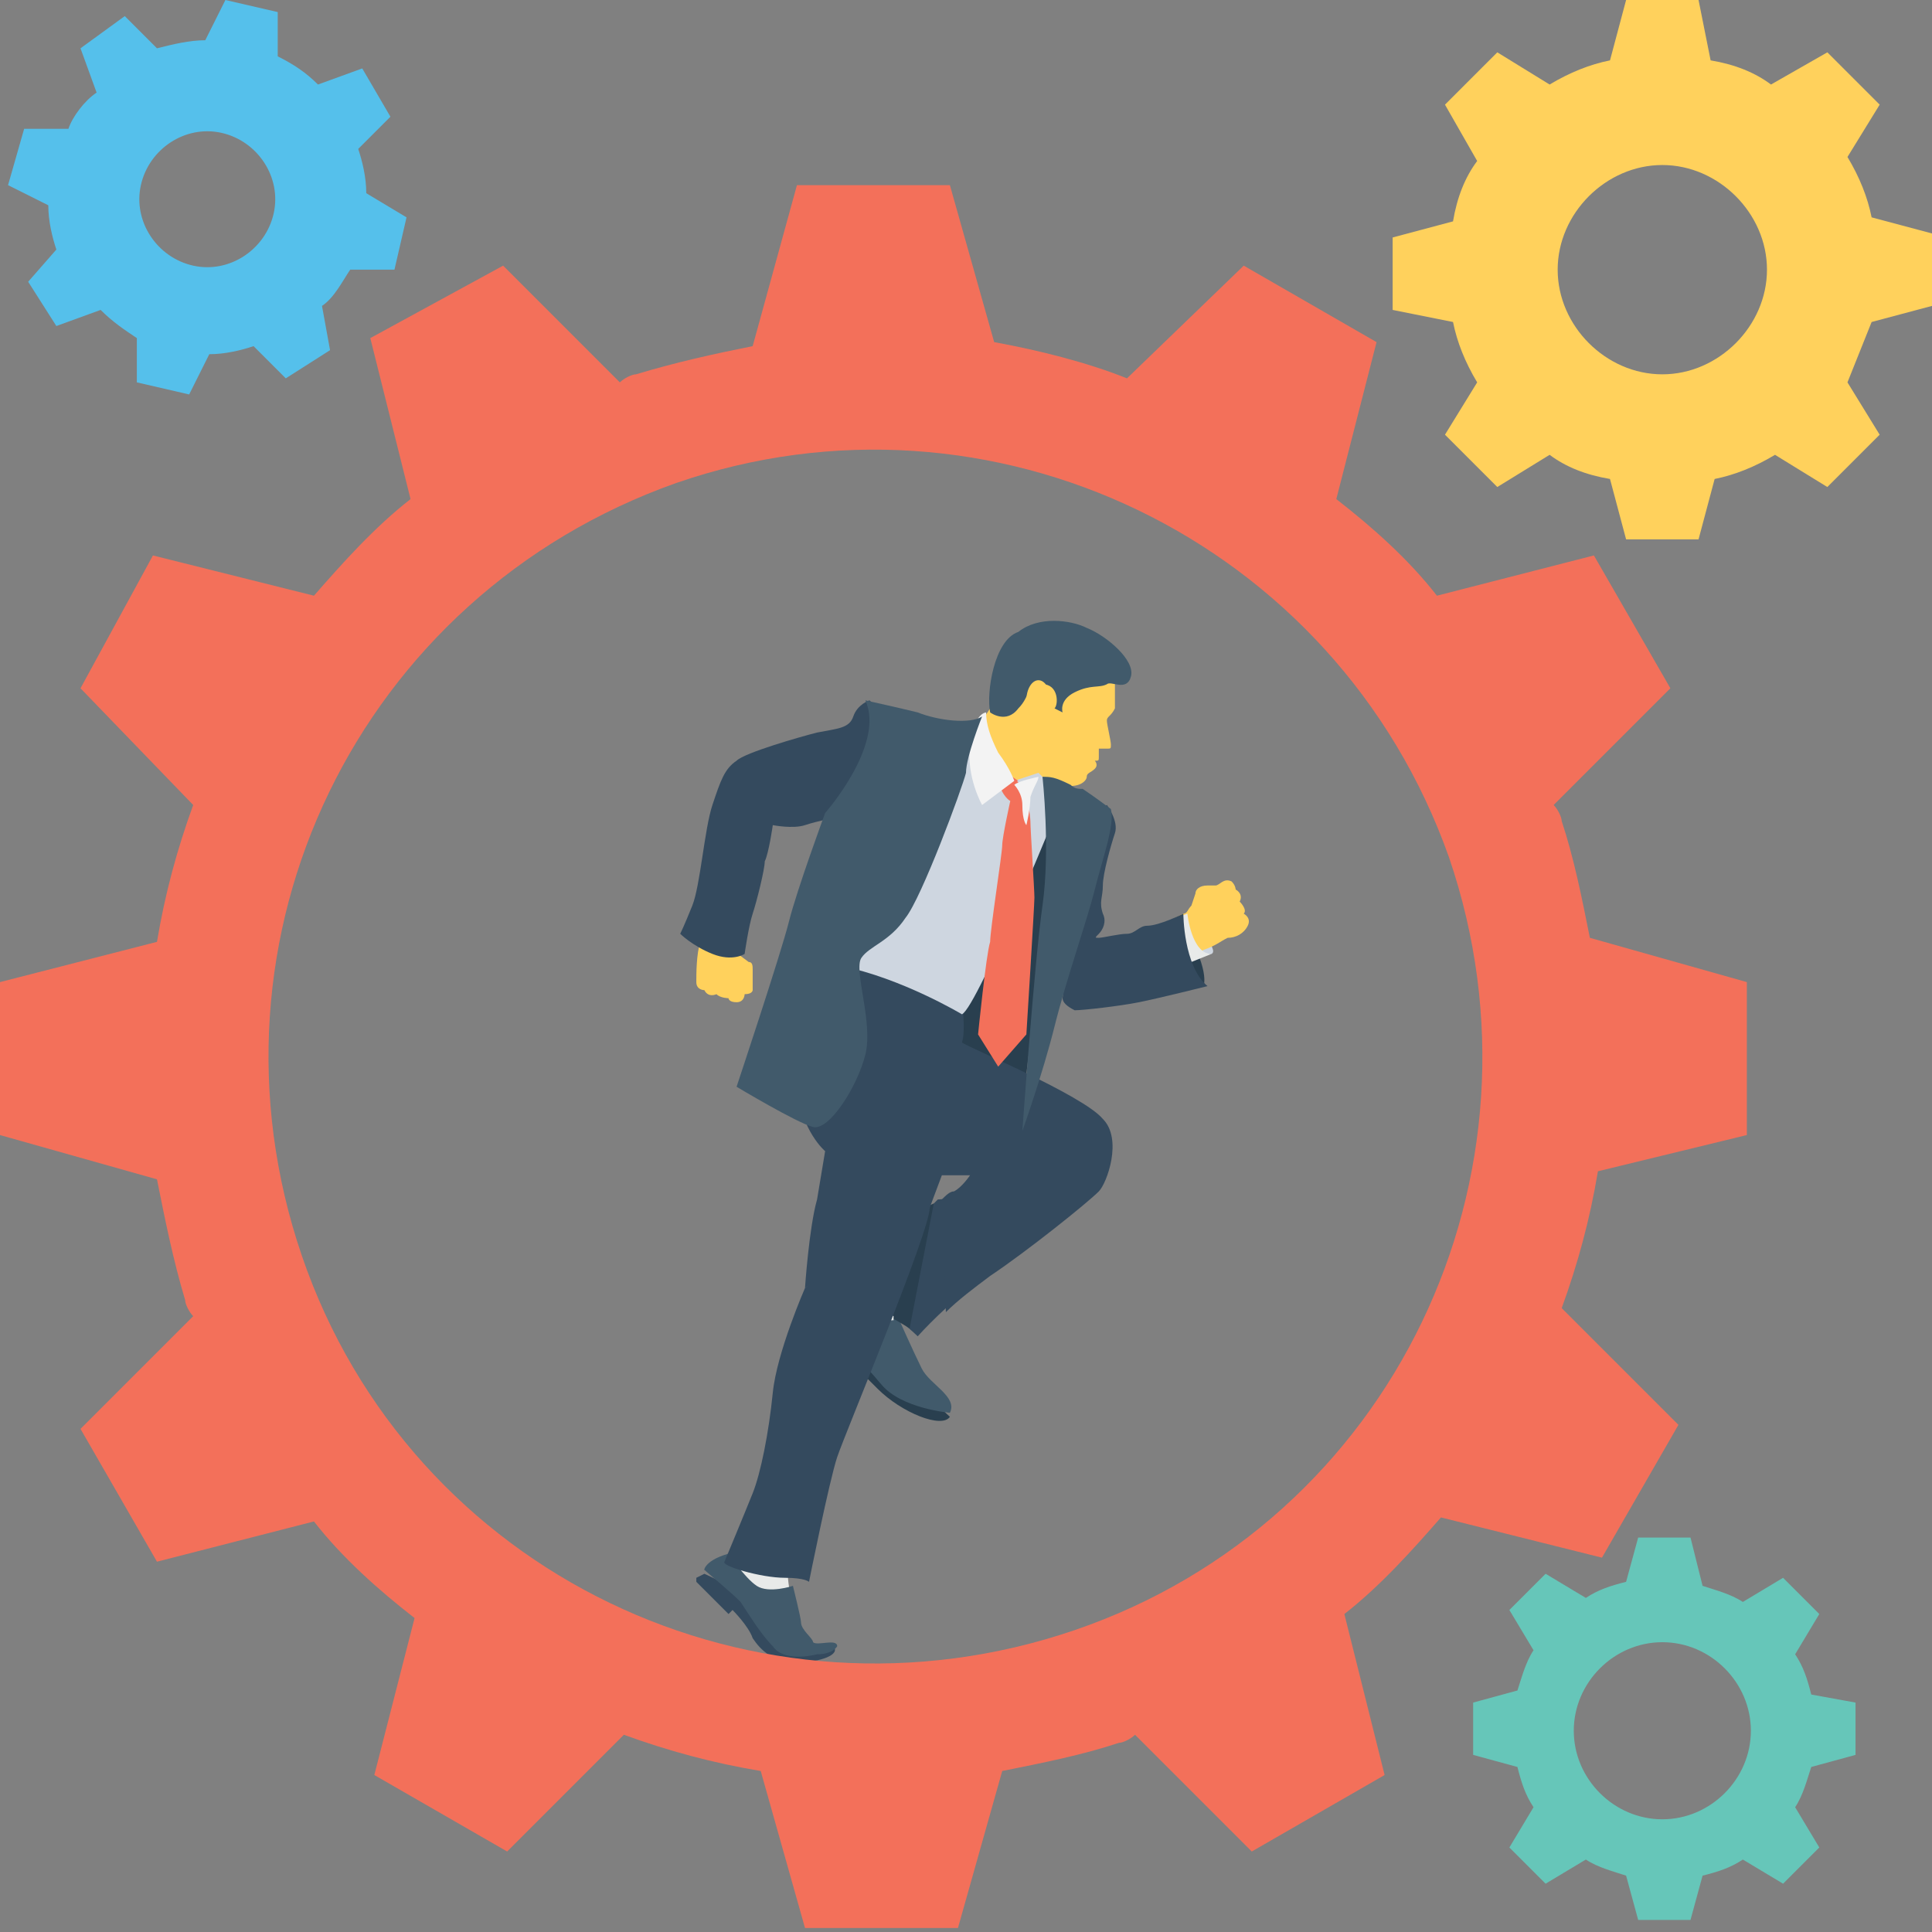 <?xml version="1.0" encoding="utf-8"?>
<!-- Generator: Adobe Illustrator 19.0.1, SVG Export Plug-In . SVG Version: 6.00 Build 0)  -->
<svg version="1.1" id="Layer_1" xmlns="http://www.w3.org/2000/svg" xmlns:xlink="http://www.w3.org/1999/xlink" x="0px" y="0px"
	 viewBox="0 0 48 48" style="enable-background:new 0 0 48 48;" xml:space="preserve">
<rect x="0" y="0" width="48" height="48" fill="#808080" stroke="none"/>
<style type="text/css">
	.st0{fill:#FFD15C;}
	.st1{fill:#415A6B;}
	.st2{fill:#F7B64C;}
	.st3{fill:#CED6E0;}
	.st4{fill:#344A5E;}
	.st5{fill:#F3F3F3;}
	.st6{fill:#F05540;}
	.st7{fill:#F3705A;}
	.st8{fill:#66C6B9;}
	.st9{fill:#55C0EB;}
	.st10{fill:#F5F6FB;}
	.st11{fill:#4ABAA5;}
	.st12{fill:#ADB3BA;}
	.st13{fill:#E8EAE9;}
	.st14{fill:#2E4556;}
	.st15{fill:#8AD7F8;}
	.st16{fill:#FFFFFF;}
	.st17{fill:#E54838;}
	.st18{fill:#3EAF99;}
	.st19{fill:#EFA943;}
	.st20{fill:#4CAEE5;}
	.st21{fill:#293F4F;}
	.st22{fill:#2D4456;}
	.st23{fill:#2E4454;}
	.st24{fill:#2A3F4F;}
	.st25{fill:#2D4151;}
	.st26{fill:#E89E3D;}
	.st27{fill:#2B4151;}
	.st28{fill:#2A4051;}
	.st29{fill:#2C4151;}
	.st30{fill:#EBEAE8;}
	.st31{fill:#3AA590;}
	.st32{fill:#E84534;}
	.st33{fill:none;}
</style>
<g>
	<g>
		<g>
			<path class="st0" d="M46.5,5.4c-0.1-0.5-0.3-1-0.6-1.5l0.8-1.3l-1.3-1.3L44,2.1c-0.4-0.3-0.9-0.5-1.5-0.6L42.2,0h-1.8L40,1.5
				c-0.5,0.1-1,0.3-1.5,0.6l-1.3-0.8l-1.3,1.3L36.7,4c-0.3,0.4-0.5,0.9-0.6,1.5l-1.5,0.4v1.8L36.1,8c0.1,0.5,0.3,1,0.6,1.5l-0.8,1.3
				l1.3,1.3l1.3-0.8c0.4,0.3,0.9,0.5,1.5,0.6l0.4,1.5h1.8l0.4-1.5c0.5-0.1,1-0.3,1.5-0.6l1.3,0.8l1.3-1.3l-0.8-1.3
				C46.1,9,46.3,8.5,46.5,8L48,7.6V5.8L46.5,5.4z M43.9,6.7c0,1.4-1.2,2.6-2.6,2.6c-1.4,0-2.6-1.2-2.6-2.6s1.2-2.6,2.6-2.6
				C42.7,4.1,43.9,5.3,43.9,6.7z"/>
		</g>
	</g>
	<g>
		<g>
			<path class="st8" d="M45,42.1c-0.1-0.4-0.2-0.7-0.4-1l0.6-1l-0.9-0.9l-1,0.6c-0.3-0.2-0.7-0.3-1-0.4L42,38.2h-1.3l-0.3,1.1
				c-0.4,0.1-0.7,0.2-1,0.4l-1-0.6l-0.9,0.9l0.6,1c-0.2,0.3-0.3,0.7-0.4,1l-1.1,0.3v1.3l1.1,0.3c0.1,0.4,0.2,0.7,0.4,1l-0.6,1
				l0.9,0.9l1-0.6c0.3,0.2,0.7,0.3,1,0.4l0.3,1.1H42l0.3-1.1c0.4-0.1,0.7-0.2,1-0.4l1,0.6l0.9-0.9l-0.6-1c0.2-0.3,0.3-0.7,0.4-1
				l1.1-0.3v-1.3L45,42.1z M43.5,43c0,1.2-1,2.2-2.2,2.2c-1.2,0-2.2-1-2.2-2.2s1-2.2,2.2-2.2C42.5,40.8,43.5,41.8,43.5,43z"/>
		</g>
	</g>
	<g>
		<g>
			<path class="st9" d="M9.1,4.8c0-0.4-0.1-0.8-0.2-1.1l0.8-0.8L9,1.7L7.9,2.1C7.6,1.8,7.3,1.6,6.9,1.4l0-1.1L5.6,0L5.1,1
				C4.7,1,4.3,1.1,3.9,1.2L3.1,0.4L2,1.2l0.4,1.1C2.1,2.5,1.8,2.9,1.7,3.2l-1.1,0L0.2,4.6l1,0.5c0,0.4,0.1,0.8,0.2,1.1L0.7,7
				l0.7,1.1l1.1-0.4c0.3,0.3,0.6,0.5,0.9,0.7l0,1.1l1.3,0.3l0.5-1c0.4,0,0.8-0.1,1.1-0.2l0.8,0.8l1.1-0.7L8,7.6
				C8.3,7.4,8.5,7,8.7,6.7l1.1,0l0.3-1.3L9.1,4.8z M6.8,5.3c-0.2,0.9-1.1,1.5-2,1.3c-0.9-0.2-1.5-1.1-1.3-2c0.2-0.9,1.1-1.5,2-1.3
				C6.4,3.5,7,4.4,6.8,5.3z"/>
		</g>
	</g>
	<g>
		<g>
			<g>
				<path class="st21" d="M20.1,32.6l-0.2,0.2l0.9,1l0.1-0.2c0,0,0.3,0.3,0.9,0.9c0.6,0.6,1.6,1,1.8,0.7l-1.3-1.2L20.1,32.6z"/>
			</g>
			<g>
				<path class="st1" d="M20.7,32c0,0,0.6,0.5,0.8,0.7c0.2,0.3,0.8,0,0.8,0s0.4,0.9,0.6,1.3s0.9,0.7,0.7,1.1c0,0-1.2-0.1-1.7-0.7
					c-0.5-0.6-1.2-1.3-1.5-1.5s-0.3-0.3-0.3-0.3S20.1,32,20.7,32z"/>
			</g>
			<g>
				<path class="st4" d="M23.3,29.8L23.3,29.8c-0.2,0.2-0.5,0.5-0.8,0.8c-0.3,0.3-0.8,0.5-1.1,0.5c-0.3,0.1-0.6,0.6-0.6,0.6
					s0.2,0.5,0.8,0.7c0.6,0.2,1.2,0.8,1.2,0.8s0.8-0.9,1.7-1.5c0.9-0.6,2.4-1.8,2.7-2.1c0,0,0,0,0-0.1L23.3,29.8z"/>
			</g>
			<g>
				<path class="st21" d="M23.2,29.9L22.6,33l-1.7-1C20.9,32,22.2,30.3,23.2,29.9z"/>
			</g>
			<g>
				<path class="st13" d="M22.2,32.7c0,0,0,0.1,0,0.1c-0.2,0-0.5,0.1-0.6-0.1c-0.2-0.2-0.8-0.6-0.8-0.7c0.1,0,0.2-0.1,0.3-0.2
					c0.1,0.2,0.3,0.5,0.8,0.6C21.9,32.5,22,32.6,22.2,32.7z"/>
			</g>
			<g>
				<g>
					<path class="st0" d="M18.2,23.6l0.4,0.3c0.1,0,0.1,0.1,0.1,0.2l0,0.5c0,0,0,0.1-0.2,0.1c0,0,0,0.2-0.2,0.2s-0.2-0.1-0.2-0.1
						s-0.2,0-0.3-0.1c0,0-0.2,0.1-0.3-0.1c0,0-0.2,0-0.2-0.2c0-0.2,0-0.7,0.1-1C17.5,23,18.2,23.6,18.2,23.6z"/>
				</g>
				<g>
					<path class="st4" d="M22.4,18.1l-0.8-0.7c0,0-0.3,0.1-0.4,0.4c-0.1,0.3-0.4,0.3-0.9,0.4c-0.4,0.1-1.8,0.5-2,0.7
						c-0.3,0.2-0.4,0.5-0.6,1.1c-0.2,0.6-0.3,2-0.5,2.5c-0.2,0.5-0.3,0.7-0.3,0.7s0.3,0.3,0.8,0.5c0.5,0.2,0.8,0,0.8,0
						s0.1-0.7,0.2-1s0.3-1.1,0.3-1.3c0.1-0.2,0.2-0.9,0.2-0.9s0.5,0.1,0.8,0c0.3-0.1,0.8-0.2,0.8-0.2S22.4,19.9,22.4,18.1z"/>
				</g>
				<g>
					<path class="st4" d="M17.5,39.1l-0.2,0.1c0,0,0,0.1,0,0.1l0.8,0.8l0.1-0.1c0,0,0.4,0.4,0.5,0.7c0.2,0.3,0.5,0.6,1.1,0.6
						s1.1-0.2,0.9-0.4L20.2,41c0,0-1.1-0.8-1.3-1.1C18.6,39.6,17.5,39.1,17.5,39.1z"/>
				</g>
				<g>
					<path class="st13" d="M19.7,39.8c0,0-0.2-0.5-0.1-1.1c0-0.6,0-0.6,0-0.6l-1.4,0.3l-0.1,0.9C18.5,39.7,19.1,39.8,19.7,39.8z"/>
				</g>
				<g>
					<path class="st1" d="M18.1,38.6c0,0,0.4,0.6,0.7,0.8c0.3,0.2,0.9,0,0.9,0s0.2,0.8,0.2,0.9c0,0.2,0.3,0.4,0.3,0.5
						c0.1,0.1,0.6-0.1,0.6,0.1c0,0-0.1,0.2-0.5,0.2c-0.4,0.1-0.9,0.1-1.1-0.2c-0.3-0.3-0.6-0.8-0.8-1.1c-0.3-0.3-0.8-0.7-0.9-0.8
						C17.5,39.1,17.4,38.8,18.1,38.6z"/>
				</g>
				<g>
					<path class="st4" d="M20,32c0,0-0.7,1.6-0.8,2.6s-0.3,2-0.5,2.5c-0.2,0.5-0.7,1.7-0.7,1.7c-0.1,0.1,0.9,0.4,1.5,0.4
						c0.5,0,0.6,0.1,0.6,0.1s0.5-2.5,0.7-3.1c0.2-0.6,2.3-5.6,2.3-6.2c0.1-0.6,0.1-0.6,0.1-0.6L20,32z"/>
				</g>
				<g>
					<polygon class="st21" points="25.4,27.5 23.6,26.2 24,20.7 26.3,20.1 					"/>
				</g>
				<g>
					<path class="st4" d="M27.4,27.8c-0.5-0.6-3.4-1.8-3.5-1.9c0.1-0.3,0-1,0-1l-3.1-1.3l-1.2,2.1c0,0,0,0.1,0.2,1.3
						c0.1,1.1,0.7,1.6,0.7,1.6s-0.1,0.6-0.2,1.2C20.1,30.5,20,32,20,32l3.1-2l0.3-0.8l0.7,0c0,0-0.2,0.3-0.4,0.4
						c-0.1,0-0.2,0.1-0.3,0.2l0,0l0.1,2.8c0.3-0.3,0.7-0.6,1.1-0.9c0.9-0.6,2.4-1.8,2.7-2.1C27.5,29.4,27.9,28.3,27.4,27.8z"/>
				</g>
				<g>
					<path class="st4" d="M23.9,25.9C23.9,25.9,23.9,25.9,23.9,25.9C23.8,26.2,23.8,25.9,23.9,25.9C23.8,25.9,23.9,25.9,23.9,25.9z"
						/>
				</g>
				<path class="st4" d="M23.9,25.9C23.9,25.9,23.9,25.9,23.9,25.9C23.8,26.2,23.8,25.9,23.9,25.9C23.8,25.9,23.9,25.9,23.9,25.9z"
					/>
				<g>
					<path class="st3" d="M29.7,23.7l0.4,0c0.2-0.1-0.4-0.7-0.6-1l-0.2,0.5L29.7,23.7z"/>
				</g>
				<g>
					<path class="st21" d="M29.9,24.5l-0.4,0L29,23.8l0.3-1C30.1,24.1,29.9,24.5,29.9,24.5z"/>
				</g>
				<g>
					<path class="st0" d="M29,22.9l0.4-0.2c0.1,0,0.1-0.1,0.2-0.2l0.1-0.3c0-0.1,0.1-0.2,0.3-0.2c0.1,0,0.1,0,0.2,0
						c0.1,0,0.2-0.2,0.4-0.1c0.1,0.1,0.1,0.2,0.1,0.2s0.2,0.1,0.1,0.3c0,0,0.2,0.2,0.1,0.3c0,0,0.2,0.1,0.1,0.3
						c-0.1,0.2-0.3,0.3-0.5,0.3c-0.2,0.1-0.3,0.2-0.6,0.3c-0.3,0.2-0.4,0.2-0.4,0.2L29,22.9z"/>
				</g>
				<g>
					<path class="st13" d="M29.5,22.7c0,0,0.1,1,0.6,1l-1.5,0.6l0.1-1.3L29.5,22.7z"/>
				</g>
				<g>
					<path class="st4" d="M27.5,20c0,0,0.3,0.4,0.2,0.7c-0.1,0.3-0.3,1-0.3,1.3c0,0.3-0.1,0.4,0,0.7c0.1,0.2,0,0.4-0.1,0.5
						c-0.1,0.1-0.1,0.1,0,0.1s0.5-0.1,0.7-0.1c0.2,0,0.3-0.2,0.5-0.2c0.3,0,0.9-0.3,0.9-0.3s0,1.3,0.6,1.8c0,0-1.2,0.3-1.7,0.4
						c-0.5,0.1-1.4,0.2-1.6,0.2c-0.2-0.1-0.3-0.2-0.3-0.3S26.9,20.4,27.5,20z"/>
				</g>
				<g>
					<path class="st0" d="M27.7,16.7c0,0,0,0.7,0,0.9c-0.1,0.2-0.2,0.2-0.2,0.3c0,0.1,0.1,0.5,0.1,0.6c0,0.1,0,0.1-0.1,0.1
						c-0.1,0-0.2,0-0.2,0s0,0.1,0,0.2c0,0.1,0,0.1-0.1,0.1c0,0,0.1,0.1,0,0.2c-0.1,0.1-0.2,0.1-0.2,0.2c0,0.1-0.2,0.3-0.6,0.2
						c-0.3-0.2-0.5-0.2-0.7-0.2c-0.1,0-0.1,0.1-0.1,0.1l-0.2,1l-0.8-0.9c-0.3-0.4-0.4-0.9-0.3-1.4l0.1-0.2l0.2-0.3
						C25.5,16.6,26.4,15.7,27.7,16.7z"/>
				</g>
				<g>
					<path class="st3" d="M24.9,19.3l0.3,0.1l0.6-0.2l0.6,0.6c0,0-2.1,5.2-2.5,5.4c0,0-1.5-0.9-3-1.2l3.1-5.9L24.9,19.3z"/>
				</g>
				<g>
					<path class="st7" d="M25.5,19.6c0,0,0.1,0.7,0.1,0.8c0,0.2,0.1,1.7,0.1,1.9c0,0.2-0.2,3.4-0.2,3.4l-0.7,0.8l-0.5-0.8
						c0,0,0.2-2,0.3-2.3c0-0.3,0.3-2.2,0.3-2.4c0-0.2,0.2-1.1,0.2-1.1s-0.2-0.1-0.3-0.5c-0.1-0.4-0.1-0.4-0.1-0.4l0.6,0.4
						C25.2,19.4,25.4,19.5,25.5,19.6z"/>
				</g>
				<g>
					<path class="st1" d="M24.6,17.7c0,0,0.4,0.3,0.7-0.1c0.3-0.3,0.2-0.6,0.6-0.6c0.4,0,0.4,0.5,0.3,0.6l0.2,0.1
						c0,0-0.1-0.3,0.3-0.5c0.4-0.2,0.6-0.1,0.8-0.2c0.1-0.1,0.5,0.2,0.6-0.2c0.1-0.4-0.6-1-1.1-1.2c-0.4-0.2-1.2-0.3-1.7,0.1
						C24.7,15.9,24.5,17.2,24.6,17.7z"/>
				</g>
				<g>
					<ellipse class="st0" cx="25.8" cy="17.4" rx="0.3" ry="0.5"/>
				</g>
				<g>
					<path class="st5" d="M25.8,19.3c0,0-0.5,0.1-0.6,0.2c0,0,0.2,0.2,0.2,0.5c0,0.4,0.1,0.5,0.1,0.5s0.1-0.4,0.1-0.7
						C25.7,19.5,25.8,19.4,25.8,19.3z"/>
				</g>
				<g>
					<path class="st5" d="M25.2,19.4c0,0-0.1-0.3-0.4-0.7c-0.2-0.4-0.3-0.7-0.3-1c0,0-0.3,0-0.4,0.8c-0.1,0.8,0.3,1.5,0.3,1.5
						L25.2,19.4z"/>
				</g>
				<g>
					<path class="st1" d="M24.4,17.8c0,0-0.4,1-0.4,1.4c-0.1,0.4-1.1,3.1-1.5,3.6c-0.4,0.6-0.9,0.7-1.1,1c-0.2,0.3,0.3,1.6,0.1,2.4
						c-0.2,0.8-0.9,1.9-1.3,1.8S18.3,27,18.3,27s1.1-3.3,1.3-4.1s0.9-2.7,0.9-2.7s1.5-1.7,1-2.8c0,0,0.9,0.2,1.3,0.3
						C23.3,17.9,24.1,18,24.4,17.8z"/>
				</g>
				<g>
					<path class="st1" d="M27.2,22.1c-0.2,0.8-0.7,2.2-1,3.4c-0.3,1.2-0.8,2.6-0.8,2.6s0.3-4.2,0.5-5.6c0.2-1.4,0-3.2,0-3.2l0,0
						c0.2,0,0.3,0,0.7,0.2c0.1,0.1,0.2,0.1,0.3,0.1c0.3,0.2,0.7,0.5,0.7,0.5C27.7,20.5,27.4,21.3,27.2,22.1z"/>
				</g>
			</g>
		</g>
		<path class="st7" d="M43.4,28.2v-3.8l-3.9-1.1c-0.2-1-0.4-2-0.7-2.9c0-0.1-0.1-0.3-0.2-0.4l2.9-2.9l-1.9-3.3l-3.9,1
			c-0.7-0.9-1.6-1.7-2.5-2.4l1-3.9l-3.3-1.9L28,9.4C27,9,25.8,8.7,24.7,8.5l-1.1-3.9h-3.8l-1.1,4c-1,0.2-1.9,0.4-2.9,0.7
			c-0.1,0-0.3,0.1-0.4,0.2l-2.9-2.9L9.2,8.4l1,4c-0.9,0.7-1.7,1.6-2.4,2.4l-4-1L2,17.1L4.8,20c-0.4,1.1-0.7,2.2-0.9,3.4L0,24.4v3.8
			l3.9,1.1c0.2,1,0.4,2,0.7,3c0,0.1,0.1,0.3,0.2,0.4L2,35.5l1.9,3.3l3.9-1c0.7,0.9,1.6,1.7,2.5,2.4l-1,3.9l3.3,1.9l2.9-2.9
			c1.1,0.4,2.2,0.7,3.4,0.9l1.1,3.9h3.8l1.1-3.9c1-0.2,2-0.4,2.9-0.7c0.1,0,0.3-0.1,0.4-0.2l2.9,2.9l3.3-1.9l-1-4
			c0.9-0.7,1.7-1.6,2.4-2.4l4,1l1.9-3.3l-2.9-2.9c0.4-1.1,0.7-2.2,0.9-3.4L43.4,28.2z M7.5,31.2C4.8,23.3,8.9,14.8,16.8,12
			c7.8-2.7,16.4,1.4,19.2,9.3c2.7,7.9-1.4,16.5-9.3,19.2C18.8,43.2,10.2,39.1,7.5,31.2z"/>
	</g>
</g>
</svg>
